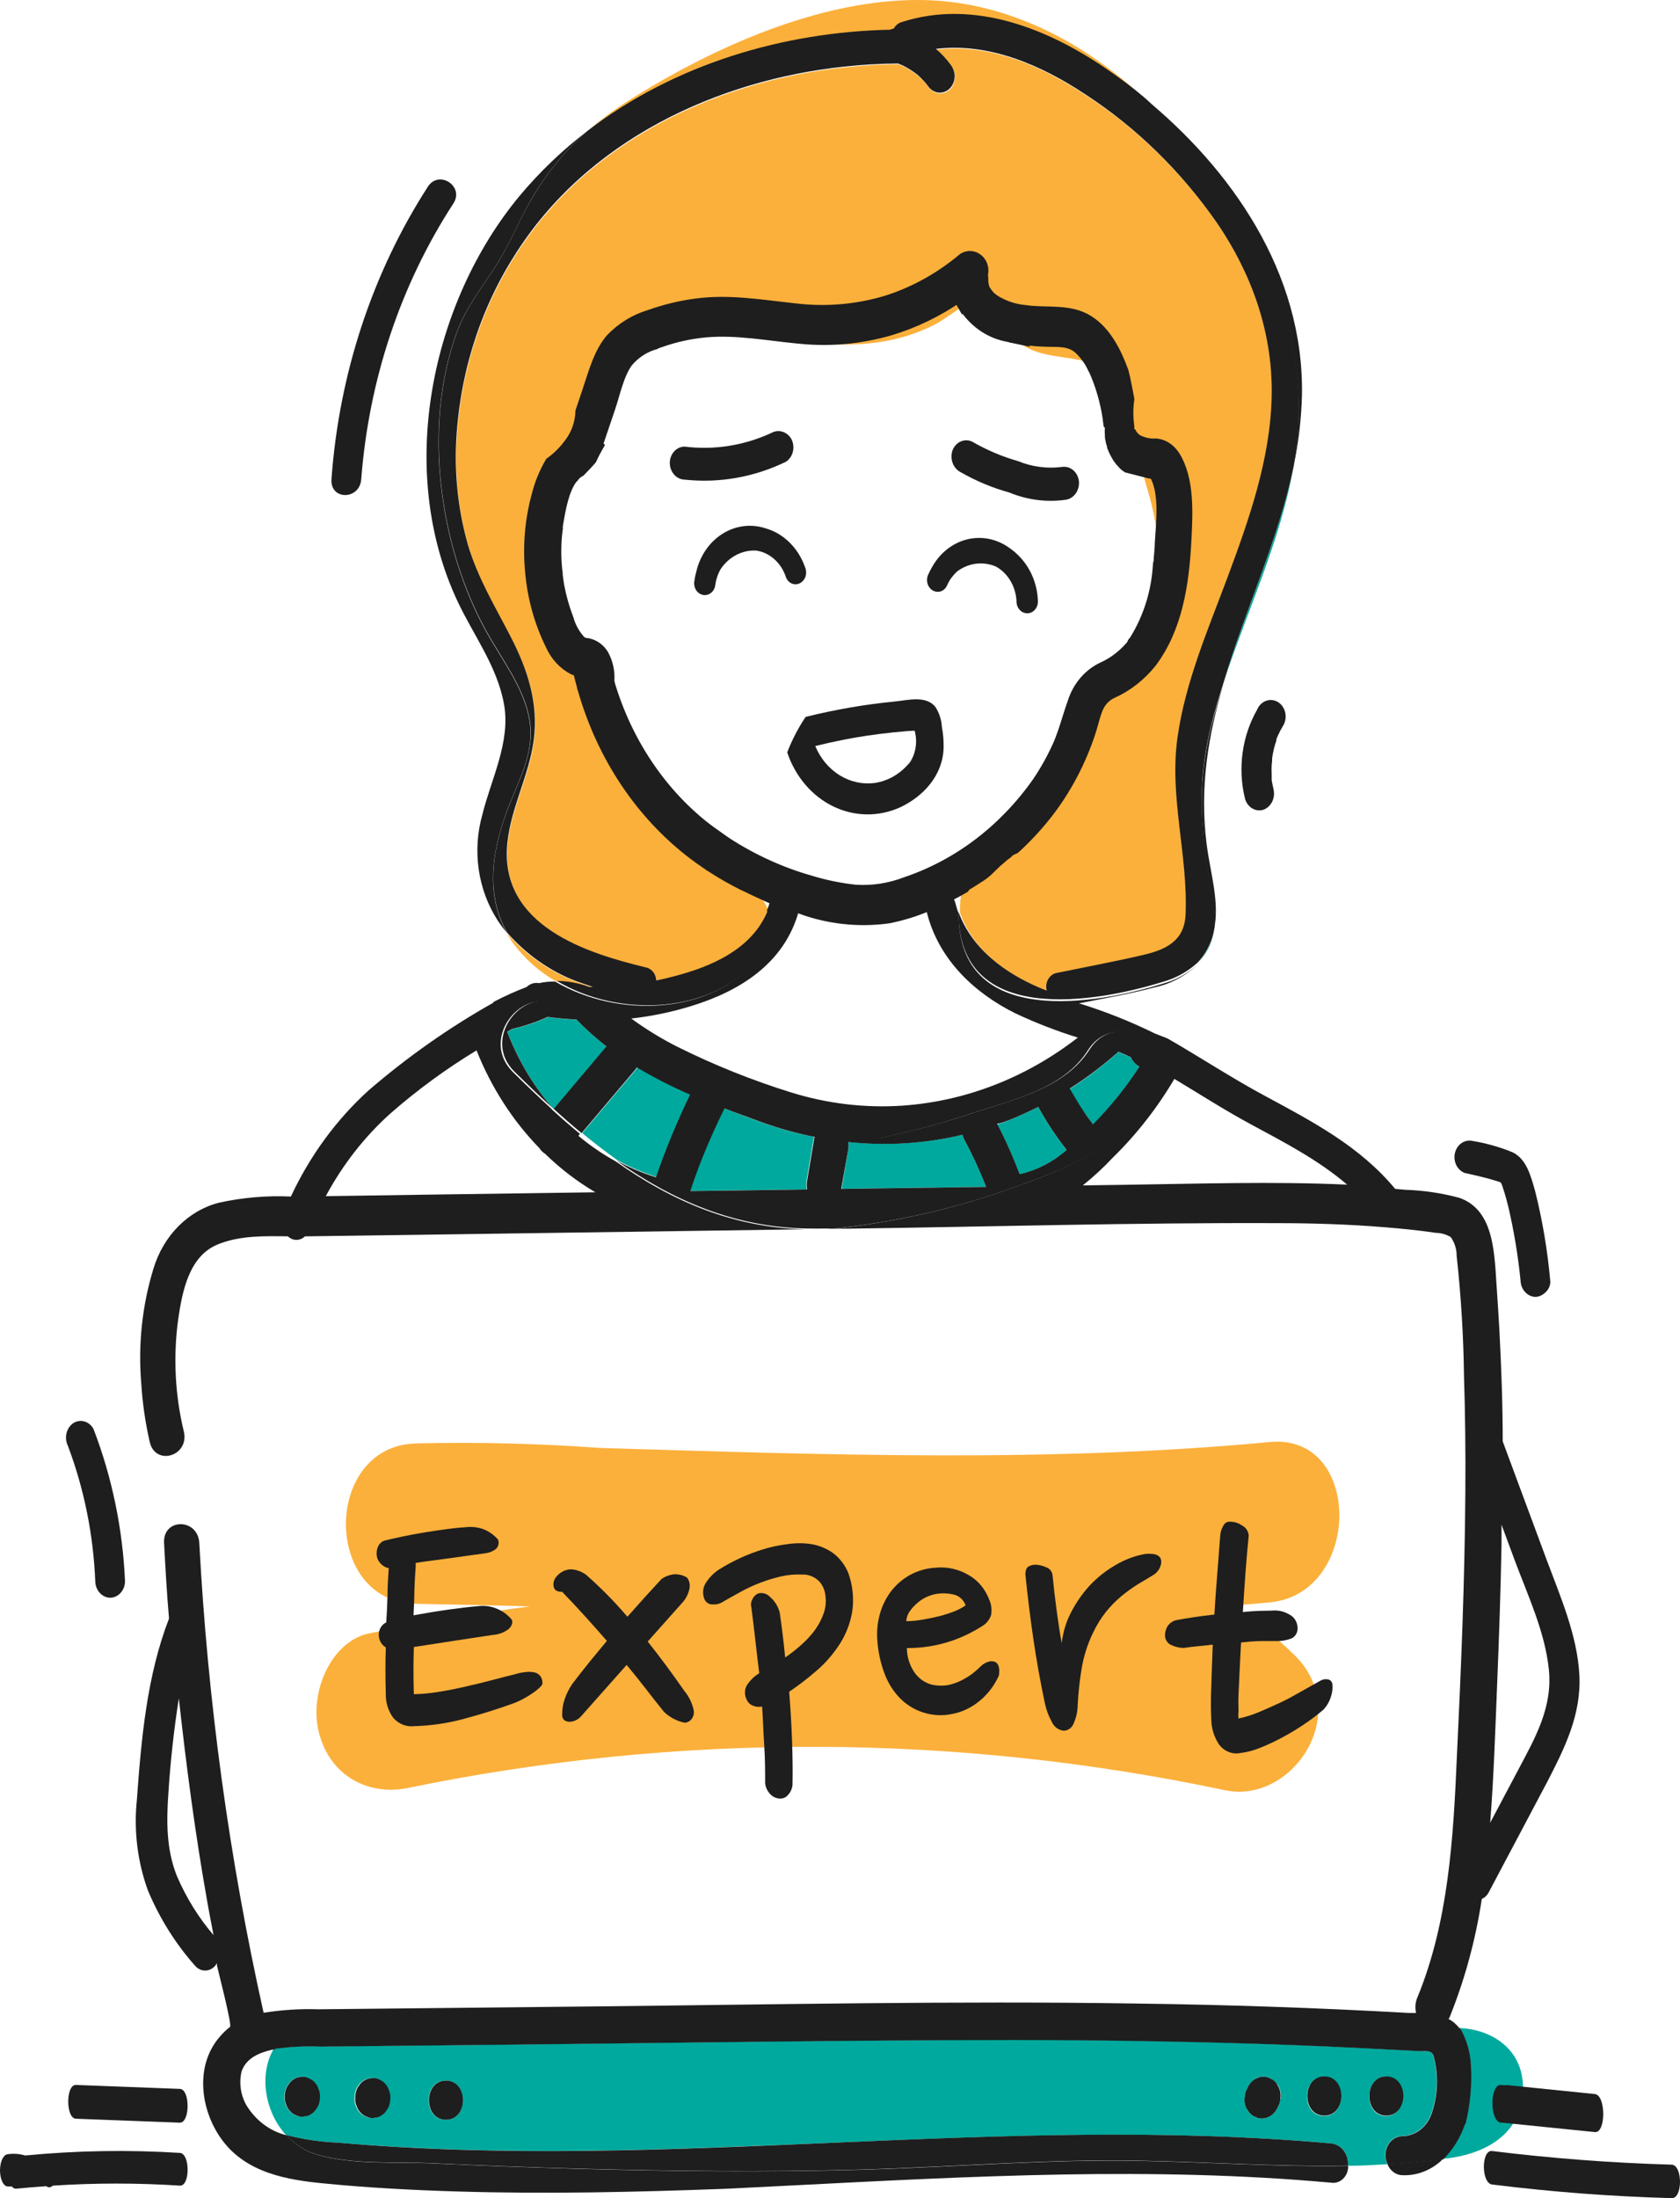 <svg width="104" height="136" viewBox="0 0 104 136" fill="none" xmlns="http://www.w3.org/2000/svg">
<path d="M55.316 1.804C55.425 1.608 55.599 1.465 55.801 1.407C60.288 -0.029 64.903 1.792 68.709 4.46C69.406 4.95 70.103 5.481 70.789 6.042C66.877 2.405 62.073 0.029 56.91 0C50.781 -0.035 44.129 2.919 38.865 6.252C37.978 6.813 37.131 7.449 36.331 8.154C41.748 3.981 48.553 2.014 55.083 1.88C55.158 1.846 55.236 1.82 55.316 1.804Z" fill="#FBB03B"/>
<path d="M34.521 32.214C34.521 32.36 34.484 32.512 34.468 32.658C34.683 31.579 35 30.529 35.413 29.523C34.864 30.212 34.647 31.485 34.521 32.214Z" fill="#00A99D"/>
<path d="M74.104 59.63C74.668 59.105 75.042 58.374 75.16 57.57C75.115 57.801 75.053 58.027 74.975 58.247C74.781 58.773 74.483 59.246 74.104 59.63Z" fill="#00A99D"/>
<path d="M58.029 19.992C58.419 19.782 59.032 19.315 59.676 18.9C59.562 18.704 59.468 18.495 59.396 18.276C58.06 19.209 56.604 19.916 55.078 20.371C53.294 20.885 51.445 21.059 49.608 20.885C47.634 20.71 45.67 20.301 43.68 20.482C42.719 20.573 41.77 20.782 40.85 21.107L40.639 21.182C41.098 21.089 41.563 21.031 41.98 20.966C47.47 20.12 52.755 22.817 58.029 19.992Z" fill="#FBB03B"/>
<path d="M64.332 61.113C64.491 61.183 64.654 61.241 64.813 61.305C64.781 61.187 64.774 61.062 64.79 60.939C64.806 60.817 64.845 60.7 64.906 60.596C64.966 60.491 65.046 60.403 65.141 60.336C65.235 60.269 65.341 60.226 65.452 60.208C67.22 59.846 69.005 59.513 70.768 59.105C72.067 58.801 73.344 58.305 73.407 56.607C73.566 52.894 72.388 49.346 72.911 45.621C73.402 42.172 74.833 38.886 75.999 35.751C77.335 32.167 78.671 28.414 78.739 24.48C78.808 20.546 77.462 16.927 75.366 13.828C73.133 10.63 70.366 7.935 67.215 5.89C64.433 4.039 61.202 2.674 57.961 3.07C58.291 3.35 58.59 3.671 58.853 4.028C59.015 4.228 59.11 4.483 59.122 4.751C59.122 5.024 59.026 5.286 58.853 5.481C58.681 5.671 58.447 5.778 58.203 5.778C57.96 5.778 57.726 5.671 57.554 5.481C57.339 5.188 57.096 4.92 56.831 4.681C56.541 4.453 56.232 4.257 55.907 4.098L55.611 3.975C54.481 3.975 53.352 4.051 52.233 4.174C44.525 5.002 36.337 8.651 31.802 15.964C29.642 19.405 28.41 23.453 28.249 27.638C28.177 29.727 28.433 31.815 29.004 33.808C29.601 35.856 30.667 37.602 31.644 39.458C32.668 41.442 33.375 43.544 33.059 45.878C32.758 48.05 31.665 49.964 31.433 52.176C30.873 57.395 36.516 59.052 39.995 59.899C40.172 59.931 40.333 60.03 40.452 60.177C40.571 60.325 40.641 60.513 40.65 60.71C41.041 60.628 41.426 60.541 41.806 60.436C44.013 59.852 46.557 58.79 47.566 56.35C47.447 56.005 47.257 55.695 47.011 55.445C46.853 55.282 46.695 55.142 46.536 55.001C45.292 54.425 44.103 53.711 42.989 52.871C39.745 50.409 37.343 46.814 36.168 42.662C36.129 42.578 36.104 42.487 36.094 42.394C36.036 42.178 35.978 41.962 35.925 41.746C35.913 41.663 35.913 41.578 35.925 41.495C35.795 41.47 35.667 41.429 35.545 41.372C34.947 41.068 34.461 40.547 34.167 39.895C33.476 38.501 33.047 36.966 32.906 35.384C32.751 33.815 32.88 32.227 33.286 30.714C33.465 29.975 33.748 29.272 34.125 28.63C34.581 28.304 34.986 27.898 35.323 27.428C35.748 26.87 35.994 26.172 36.02 25.443L36.443 24.188C36.817 23.091 37.124 21.854 37.868 20.99C38.528 20.302 39.331 19.805 40.207 19.542C41.145 19.204 42.11 18.968 43.089 18.836C45.158 18.556 47.196 18.918 49.255 19.134C51.129 19.359 53.024 19.201 54.846 18.667C56.594 18.125 58.233 17.222 59.676 16.005C59.854 15.894 60.064 15.864 60.261 15.922C60.459 15.98 60.627 16.12 60.732 16.314C60.786 16.413 60.819 16.524 60.831 16.639C60.843 16.754 60.833 16.87 60.801 16.98C60.825 17.07 60.836 17.165 60.832 17.26C60.818 17.603 60.919 17.941 61.117 18.206C61.243 18.175 61.37 18.156 61.498 18.147C61.371 18.182 61.339 18.305 61.36 18.468C62.005 18.92 62.742 19.189 63.504 19.25C64.792 19.443 66.238 19.134 67.41 19.892C68.466 20.575 69.052 21.801 69.522 23.009C69.665 23.564 69.754 24.136 69.87 24.696C69.791 25.257 69.791 25.828 69.87 26.389V26.447C69.907 26.547 69.944 26.646 69.976 26.739C70.072 26.954 70.218 27.137 70.398 27.27C70.78 27.478 71.204 27.573 71.628 27.545C71.836 27.567 72.037 27.638 72.219 27.752C72.401 27.865 72.559 28.019 72.684 28.204L72.721 28.251C73.64 29.698 73.518 31.805 73.429 33.539C73.286 36.201 72.901 38.915 71.285 41.01C70.634 41.821 69.823 42.456 68.915 42.867C68.483 43.052 68.136 43.419 67.949 43.888C67.78 44.314 67.68 44.775 67.542 45.213C66.923 47.144 65.977 48.926 64.755 50.466C64.172 51.195 63.538 51.872 62.86 52.492C62.675 52.57 62.498 52.67 62.332 52.789C62.279 52.906 62.226 53.023 62.179 53.139C62.077 53.131 61.974 53.131 61.872 53.139L61.693 53.303L61.139 53.84L61.054 53.91L60.901 54.032C60.799 54.109 60.693 54.179 60.584 54.243L60.437 54.342C60.183 54.505 59.908 54.663 59.655 54.821C59.55 55.096 59.482 55.387 59.455 55.684C59.43 55.934 59.417 56.186 59.418 56.437C60.204 58.778 62.305 60.243 64.332 61.113Z" fill="#FBB03B"/>
<path d="M71.766 34.893C71.713 35.092 71.665 35.29 71.602 35.477C71.111 36.942 70.631 38.349 70.192 39.773L70.287 39.656C71.167 38.249 71.679 36.601 71.766 34.893Z" fill="#00A99D"/>
<path d="M71.797 34.538C71.823 34.234 71.844 33.954 71.86 33.639C71.924 32.471 72.198 30.446 71.501 29.308L70.699 29.115L70.989 30.131C71.426 31.556 71.697 33.037 71.797 34.538Z" fill="#FBB03B"/>
<path d="M80.07 28.899C79.119 33.522 77.055 37.789 75.735 42.271C77.166 37.864 79.278 33.475 80.07 28.899Z" fill="#00A99D"/>
<path d="M67.706 22.735C67.482 22.272 67.179 21.862 66.813 21.527C66.196 21.002 65.42 21.107 64.702 21.078C64.025 21.056 63.351 20.976 62.685 20.838C63.825 22.006 65.187 21.965 66.782 22.262C67.119 22.338 67.435 22.5 67.706 22.735Z" fill="#FBB03B"/>
<path d="M36.669 61.078C36.479 61.014 36.289 60.955 36.104 60.885C34.299 60.297 32.663 59.204 31.353 57.71C31.483 57.94 31.624 58.162 31.775 58.375C32.503 59.343 33.401 60.138 34.415 60.71C35.099 60.718 35.778 60.843 36.426 61.084L36.669 61.078Z" fill="#FBB03B"/>
<path d="M86.832 132.154C87.232 132.142 87.618 131.995 87.94 131.733C88.262 131.471 88.503 131.107 88.632 130.689C89.006 129.563 89.04 128.335 88.728 127.187C88.606 126.831 88.268 126.918 87.893 126.895L86.004 126.795C83.392 126.655 80.779 126.541 78.164 126.451C73.025 126.276 67.889 126.194 62.754 126.206C52.343 126.206 41.938 126.381 31.533 126.492L23.614 126.574L19.797 126.614C18.845 126.573 17.891 126.621 16.947 126.76C16.028 128.313 16.366 130.63 17.707 132.095C18.764 132.368 19.842 132.526 20.927 132.568C31.153 133.455 41.421 133 51.657 132.568C61.894 132.136 72.162 131.698 82.387 132.615C82.54 132.627 82.688 132.672 82.824 132.748C82.961 132.825 83.082 132.931 83.18 133.06C83.278 133.189 83.353 133.338 83.398 133.499C83.443 133.661 83.458 133.83 83.443 133.998C84.261 133.998 85.08 133.946 85.893 133.899C85.8 133.72 85.752 133.516 85.754 133.31C85.756 133.103 85.807 132.901 85.903 132.724C85.998 132.546 86.135 132.4 86.298 132.3C86.461 132.2 86.646 132.149 86.832 132.154ZM19.787 129.778C19.785 129.984 19.734 130.185 19.639 130.362L19.47 130.607C19.336 130.755 19.171 130.863 18.989 130.922L18.699 130.963C18.552 130.97 18.407 130.934 18.277 130.858C18.141 130.813 18.02 130.726 17.928 130.607C17.82 130.503 17.741 130.368 17.701 130.216C17.632 130.072 17.6 129.911 17.606 129.749V129.673C17.611 129.468 17.662 129.267 17.754 129.089L17.928 128.844C18.06 128.693 18.226 128.584 18.409 128.529L18.699 128.488C18.844 128.481 18.988 128.517 19.116 128.593C19.252 128.641 19.374 128.728 19.47 128.844C19.573 128.951 19.65 129.086 19.692 129.235C19.761 129.379 19.794 129.54 19.787 129.702V129.778ZM24.121 129.86C24.117 130.065 24.066 130.266 23.973 130.444L23.804 130.689C23.672 130.837 23.506 130.944 23.324 130.998L23.033 131.045C22.887 131.051 22.741 131.015 22.611 130.94C22.478 130.89 22.358 130.804 22.263 130.689C22.159 130.581 22.081 130.447 22.036 130.298C21.966 130.154 21.935 129.993 21.946 129.831V129.749C21.95 129.544 22 129.343 22.094 129.165L22.263 128.92C22.397 128.775 22.562 128.668 22.743 128.611L23.033 128.564C23.18 128.558 23.326 128.594 23.456 128.669C23.588 128.721 23.708 128.807 23.804 128.92C23.908 129.028 23.986 129.162 24.031 129.311C24.098 129.455 24.129 129.616 24.121 129.778V129.86ZM27.584 131.15C26.18 131.15 26.18 128.727 27.584 128.727C28.988 128.727 29.004 131.15 27.605 131.15H27.584ZM79.257 129.86C79.251 130.019 79.207 130.174 79.13 130.309L79.056 130.467C78.961 130.647 78.827 130.797 78.665 130.905L78.407 131.027C78.217 131.086 78.016 131.086 77.826 131.027L77.567 130.905C77.442 130.832 77.336 130.723 77.261 130.589C77.163 130.474 77.095 130.331 77.066 130.175C77.026 130.018 77.026 129.853 77.066 129.696C77.07 129.534 77.116 129.376 77.198 129.241L77.266 129.084C77.362 128.905 77.496 128.757 77.657 128.652L77.921 128.529C78.109 128.47 78.308 128.47 78.496 128.529L78.76 128.652C78.884 128.726 78.989 128.832 79.067 128.961C79.16 129.084 79.228 129.229 79.264 129.384C79.301 129.54 79.305 129.702 79.278 129.86H79.257ZM81.96 130.916C80.555 130.916 80.561 128.488 81.96 128.488C83.359 128.488 83.385 130.916 81.981 130.916H81.96ZM85.798 128.488C87.207 128.488 87.202 130.916 85.798 130.916C84.393 130.916 84.42 128.465 85.819 128.465L85.798 128.488Z" fill="#00A99D"/>
<path d="M91.045 127.805C91.111 129.014 90.997 130.227 90.707 131.395H90.675C90.395 132.229 89.935 132.974 89.335 133.566L89.788 133.514C91.372 133.28 92.998 132.621 93.795 131.179H93.389C92.212 131.115 92.206 129.066 93.389 129.13L94.281 129.177C94.281 126.737 92.291 125.546 90.343 125.476L90.443 125.611C90.806 126.275 91.012 127.03 91.045 127.805Z" fill="#00A99D"/>
<path d="M44.815 68.572C44.34 69.541 43.896 70.522 43.49 71.526L43.221 72.209L43.115 72.501C43.073 72.606 43.036 72.711 42.999 72.816C42.893 73.102 42.803 73.399 42.703 73.685L49.93 73.586C49.904 73.412 49.904 73.235 49.93 73.061C50.078 72.191 50.226 71.31 50.368 70.452C50.368 70.417 50.369 70.382 50.406 70.341C49.297 70.123 48.203 69.82 47.132 69.436C46.377 69.162 45.596 68.876 44.815 68.572Z" fill="#00A99D"/>
<path d="M42.756 67.726C41.623 67.237 40.517 66.671 39.446 66.033C39.445 66.049 39.445 66.064 39.446 66.08L36.041 70.107C36.766 70.703 37.5 71.267 38.242 71.8C39.031 72.228 39.852 72.575 40.697 72.839C41.285 71.088 41.973 69.38 42.756 67.726Z" fill="#00A99D"/>
<path d="M61.049 73.429C60.652 72.415 60.197 71.43 59.687 70.481C59.643 70.392 59.607 70.298 59.581 70.201C57.26 70.752 54.876 70.904 52.512 70.65C52.531 70.799 52.531 70.951 52.512 71.1L52.101 73.551L55.368 73.505L61.049 73.429Z" fill="#00A99D"/>
<path d="M35.698 63.091C35.101 63.062 34.505 63.01 33.913 62.928C33.205 63.254 32.47 63.502 31.717 63.669L31.411 63.85C32.077 65.597 33.027 67.194 34.214 68.561L34.288 68.619L37.551 64.755C36.898 64.25 36.279 63.694 35.698 63.091Z" fill="#00A99D"/>
<path d="M63.187 72.641C64.226 72.393 65.2 71.884 66.032 71.152C65.377 70.324 64.789 69.433 64.274 68.491C63.657 68.8 63.023 69.074 62.374 69.343C62.168 69.425 61.951 69.501 61.74 69.57C62.265 70.573 62.73 71.613 63.134 72.682L63.187 72.641Z" fill="#00A99D"/>
<path d="M51.256 75.991H49.978C50.395 76.021 50.823 76.015 51.256 75.991Z" fill="#00A99D"/>
<path d="M67.558 69.424C67.598 69.471 67.633 69.522 67.664 69.576C68.732 68.501 69.696 67.306 70.541 66.01C70.312 65.883 70.127 65.679 70.013 65.426C69.76 65.309 69.485 65.187 69.242 65.082C68.287 65.933 67.273 66.701 66.212 67.382C66.46 67.831 66.74 68.275 67.014 68.701C67.189 68.928 67.368 69.179 67.558 69.424Z" fill="#00A99D"/>
<path d="M85.819 128.465C84.42 128.465 84.415 130.893 85.819 130.893C87.223 130.893 87.228 128.465 85.819 128.465Z" fill="#1E1E1E"/>
<path d="M81.98 128.465C80.581 128.465 80.576 130.893 81.98 130.893C83.385 130.893 83.39 128.465 81.98 128.465Z" fill="#1E1E1E"/>
<path d="M79.066 128.961C78.989 128.832 78.883 128.726 78.76 128.652L78.496 128.529C78.308 128.47 78.109 128.47 77.921 128.529L77.657 128.652C77.496 128.757 77.361 128.905 77.266 129.084L77.198 129.241C77.115 129.376 77.07 129.534 77.066 129.696C77.026 129.853 77.026 130.019 77.066 130.175C77.095 130.331 77.162 130.474 77.261 130.589C77.336 130.723 77.442 130.832 77.567 130.905L77.826 131.027C78.016 131.086 78.217 131.086 78.406 131.027L78.665 130.905C78.826 130.797 78.961 130.647 79.056 130.467L79.13 130.309C79.207 130.175 79.251 130.019 79.257 129.86C79.284 129.702 79.279 129.54 79.243 129.384C79.206 129.229 79.139 129.084 79.045 128.961H79.066Z" fill="#1E1E1E"/>
<path d="M19.491 128.844C19.395 128.728 19.273 128.641 19.137 128.593C19.009 128.517 18.865 128.481 18.72 128.488L18.43 128.529C18.247 128.584 18.081 128.693 17.949 128.844L17.775 129.089C17.683 129.267 17.632 129.468 17.627 129.673V129.749C17.62 129.911 17.653 130.072 17.722 130.216C17.762 130.368 17.841 130.503 17.949 130.607C18.041 130.726 18.162 130.813 18.298 130.858C18.428 130.934 18.573 130.97 18.72 130.963L19.011 130.922C19.192 130.863 19.357 130.755 19.491 130.607L19.66 130.362C19.755 130.185 19.806 129.984 19.808 129.778V129.702C19.814 129.54 19.782 129.379 19.713 129.235C19.671 129.086 19.595 128.951 19.491 128.844Z" fill="#1E1E1E"/>
<path d="M23.846 128.92C23.75 128.807 23.63 128.721 23.498 128.669C23.368 128.594 23.222 128.558 23.075 128.564L22.785 128.611C22.604 128.668 22.439 128.774 22.305 128.92L22.136 129.165C22.042 129.343 21.991 129.544 21.988 129.749V129.831C21.977 129.992 22.008 130.154 22.078 130.298C22.123 130.446 22.201 130.581 22.305 130.689C22.4 130.803 22.52 130.89 22.653 130.94C22.783 131.015 22.929 131.051 23.075 131.045L23.366 130.998C23.548 130.944 23.714 130.837 23.846 130.689L24.015 130.443C24.108 130.266 24.159 130.065 24.163 129.86V129.778C24.171 129.616 24.14 129.455 24.073 129.311C24.028 129.162 23.95 129.028 23.846 128.92Z" fill="#1E1E1E"/>
<path d="M27.605 128.728C26.201 128.728 26.201 131.15 27.605 131.15C29.009 131.15 29.009 128.728 27.605 128.728Z" fill="#1E1E1E"/>
<path d="M75.096 55.778C75.212 56.367 75.23 56.974 75.149 57.57C75.519 55.819 74.933 54.068 74.7 52.258C74.241 48.686 74.806 45.429 75.756 42.271C75.466 43.153 75.228 44.022 74.985 44.927C73.998 48.925 74.383 51.85 75.096 55.778Z" fill="#1E1E1E"/>
<path d="M86.832 134.582C87.753 134.614 88.649 134.252 89.335 133.572C88.189 133.73 87.043 133.829 85.893 133.899C85.972 134.102 86.103 134.275 86.27 134.396C86.437 134.517 86.632 134.582 86.832 134.582Z" fill="#1E1E1E"/>
<path d="M31.548 49.737C32.277 47.91 33.18 46.299 32.71 44.239C32.293 42.382 30.999 40.701 30.113 39.108C27.22 33.907 26.148 26.459 28.249 20.64C28.856 18.959 29.875 17.756 30.788 16.303C31.596 15.001 32.171 13.548 32.953 12.217C33.875 10.665 35.016 9.286 36.331 8.131C34.813 9.289 33.414 10.628 32.161 12.124C26.718 18.69 24.485 29.051 28.333 37.222C29.31 39.3 30.778 41.221 31.2 43.567C31.622 45.914 30.398 48.196 29.854 50.426C29.546 51.519 29.472 52.676 29.637 53.806C29.802 54.936 30.201 56.009 30.804 56.94C30.978 57.205 31.166 57.459 31.369 57.698C29.975 55.224 30.503 52.363 31.548 49.737Z" fill="#1E1E1E"/>
<path d="M80.296 23.4C80.481 25.227 80.404 27.075 80.069 28.875C80.382 27.427 80.559 25.946 80.597 24.457C80.734 16.811 76.152 10.408 70.804 6.036C71.1 6.31 71.39 6.584 71.67 6.87C75.735 11.02 79.615 17.219 80.296 23.4Z" fill="#1E1E1E"/>
<path d="M78.269 134.74C79.647 134.815 81.025 134.921 82.403 135.043C82.537 135.065 82.673 135.053 82.802 135.01C82.932 134.967 83.051 134.893 83.151 134.793C83.252 134.694 83.332 134.571 83.385 134.434C83.438 134.296 83.463 134.148 83.459 133.998C79.172 134.08 74.87 133.771 70.583 133.695C64.813 133.584 59.053 134.086 53.283 134.243C47.513 134.401 41.616 134.343 35.782 134.185C32.805 134.103 29.829 133.992 26.855 133.852C24.543 133.741 21.924 133.963 19.665 133.321C18.935 133.118 18.268 132.698 17.738 132.107C16.815 131.886 15.991 131.314 15.41 130.49C15.174 130.168 15.01 129.788 14.931 129.383C14.852 128.977 14.861 128.557 14.956 128.156C15.257 127.298 16.107 126.988 16.846 126.813H16.978C17.283 126.328 17.688 125.93 18.16 125.653C18.632 125.376 19.157 125.227 19.691 125.22C22.505 124.986 25.498 125.517 28.323 125.476C30.994 125.476 33.666 125.325 36.342 125.225C42.227 125.004 48.116 124.885 54.011 124.869C65.58 124.834 77.139 125.187 88.69 125.926C89.049 125.661 89.468 125.513 89.899 125.5C90.052 125.491 90.206 125.491 90.359 125.5C90.171 125.253 89.937 125.053 89.672 124.916C89.705 124.874 89.731 124.827 89.751 124.776C90.686 122.447 91.351 119.998 91.731 117.486C91.918 117.406 92.074 117.255 92.169 117.06L95.786 110.236C96.841 108.188 97.897 106.098 97.771 103.641C97.644 101.183 96.599 98.796 95.743 96.502C94.839 94.062 93.933 91.62 93.025 89.177C93.026 89.161 93.026 89.145 93.025 89.13C93.025 86.877 92.94 84.63 92.824 82.382C92.776 81.536 92.724 80.696 92.666 79.849C92.507 77.713 92.571 74.894 90.348 74.112C89.26 73.818 88.147 73.652 87.028 73.615L86.368 73.557C84.187 70.925 81.263 69.401 78.412 67.86C76.3 66.734 74.326 65.426 72.272 64.247L71.496 63.944C69.973 63.195 68.403 62.571 66.798 62.076C68.381 61.761 69.965 61.492 71.491 61.084C72.466 60.877 73.375 60.394 74.13 59.683C73.513 60.239 72.792 60.637 72.019 60.85C67.959 62.117 59.317 63.693 59.349 56.537C59.27 56.327 59.203 56.113 59.148 55.895C59.097 55.674 58.977 55.48 58.81 55.346C58.33 55.603 57.844 55.83 57.343 56.035C57.33 56.172 57.341 56.31 57.374 56.443C58.124 59.438 60.404 61.481 62.865 62.7C64.121 63.289 65.41 63.788 66.724 64.195C63.514 66.688 59.742 68.147 55.828 68.409C53.514 68.559 51.195 68.281 48.965 67.586C46.562 66.84 44.214 65.898 41.938 64.767C40.945 64.265 39.988 63.68 39.077 63.016C40.326 62.878 41.562 62.622 42.772 62.251C45.649 61.37 48.579 59.689 49.471 56.286C49.474 56.247 49.474 56.208 49.471 56.169C49.102 56.052 48.732 55.93 48.373 55.801C48.162 55.725 47.956 55.632 47.75 55.55C47.722 55.612 47.697 55.677 47.676 55.743C47.624 55.943 47.557 56.138 47.476 56.327C47.632 56.828 47.663 57.368 47.565 57.887C47.468 58.407 47.245 58.888 46.922 59.28C44.087 62.782 38.301 63.039 34.362 60.728C34.029 60.723 33.697 60.756 33.37 60.827C33.233 60.801 33.093 60.809 32.96 60.851C32.827 60.892 32.703 60.966 32.599 61.066C31.899 61.333 31.214 61.642 30.545 61.994V62.035C27.816 63.568 25.226 65.388 22.811 67.469C20.823 69.272 19.188 71.504 18.007 74.03C16.51 73.961 15.011 74.09 13.541 74.415C12.607 74.656 11.745 75.159 11.037 75.874C10.329 76.59 9.799 77.494 9.497 78.501C8.802 80.769 8.545 83.173 8.742 85.558C8.818 86.793 8.994 88.018 9.27 89.218C9.624 90.729 11.73 90.087 11.382 88.576C10.835 86.317 10.715 83.959 11.028 81.647C11.292 79.785 11.746 77.672 13.515 76.978C14.851 76.441 16.376 76.47 17.823 76.493C17.969 76.634 18.156 76.712 18.351 76.712C18.545 76.712 18.732 76.634 18.878 76.493L25.683 76.4L49.867 76.055C45.428 75.968 41.627 74.339 38.105 71.847C37.295 71.402 36.525 70.874 35.803 70.271L35.904 70.154C35.323 69.676 34.748 69.174 34.178 68.654L34.114 68.578C33.322 67.855 32.532 67.102 31.744 66.319C29.754 64.341 32.119 61.247 34.241 62.099C34.776 62.014 35.32 62.158 35.761 62.502C41.088 66.395 47.201 68.135 53.32 69.81C53.716 69.906 54.081 70.12 54.376 70.428C56.426 70.017 58.451 69.469 60.441 68.788C62.785 68.024 65.837 67.347 67.341 64.989C69.068 62.274 73.148 64.878 71.375 67.615C69.369 70.761 66.507 72.145 63.287 73.271C59.63 74.64 55.846 75.549 52.005 75.979C51.72 75.979 51.446 76.009 51.166 76.02H52.396C61.26 75.898 70.134 75.641 79.003 75.676C81.236 75.676 83.469 75.746 85.692 75.927C86.748 76.014 87.803 76.114 88.891 76.277C89.21 76.282 89.522 76.37 89.804 76.534C90.045 76.865 90.175 77.277 90.174 77.701C90.444 80.162 90.596 82.636 90.628 85.114C90.707 87.519 90.728 89.924 90.712 92.329C90.675 97.809 90.448 103.284 90.184 108.76C89.968 113.768 89.656 118.945 87.746 123.574C87.614 123.875 87.584 124.219 87.661 124.543H87.244C81.613 124.227 75.982 124.033 70.35 123.959C59.106 123.784 47.851 124.023 36.606 124.14L19.713 124.315C18.578 124.278 17.442 124.35 16.318 124.531C14.191 114.998 12.859 105.27 12.338 95.469C12.253 93.916 10.073 93.905 10.157 95.469C10.242 97.033 10.326 98.58 10.463 100.138C9.096 103.681 8.748 107.545 8.473 111.357C8.274 113.267 8.512 115.202 9.165 116.984C9.887 118.695 10.867 120.258 12.063 121.607C12.152 121.716 12.264 121.801 12.388 121.854C12.513 121.908 12.647 121.928 12.78 121.914C12.913 121.9 13.041 121.851 13.154 121.773C13.267 121.694 13.361 121.587 13.43 121.461C13.433 121.505 13.433 121.55 13.43 121.595C13.504 121.963 14.381 125.295 14.238 125.406C14.016 125.577 13.811 125.773 13.626 125.99C12.042 127.782 12.396 130.543 13.726 132.37C15.241 134.454 17.807 134.874 20.061 135.09C22.796 135.358 25.541 135.504 28.286 135.586C33.813 135.755 39.341 135.627 44.863 135.423C56.049 134.886 67.178 134.109 78.269 134.74ZM92.681 104.183C92.798 101.317 92.898 98.44 92.951 95.568V94.331L93.769 96.537C94.571 98.691 95.638 100.944 95.881 103.284C96.124 105.625 95.036 107.516 94.022 109.431L92.249 112.775C92.476 109.904 92.565 107.014 92.681 104.183ZM33.386 71.03C33.429 71.097 33.478 71.16 33.533 71.216C33.597 71.283 33.668 71.34 33.745 71.386C34.695 72.311 35.741 73.111 36.859 73.767L26.887 73.907L20.167 74.007C21.215 72.058 22.566 70.329 24.158 68.899C25.836 67.432 27.623 66.124 29.5 64.989C30.41 67.274 31.732 69.329 33.386 71.03ZM69.506 73.306L67.03 73.341C67.696 72.807 68.328 72.222 68.92 71.59C70.37 70.171 71.641 68.544 72.7 66.751C74.284 67.703 75.825 68.695 77.451 69.57C79.494 70.674 81.595 71.754 83.395 73.294C78.75 73.084 74.13 73.242 69.506 73.306ZM10.954 116.079C10.289 114.41 10.3 112.699 10.426 110.913C10.552 108.957 10.767 107.009 11.071 105.076C11.53 109.244 12.074 113.388 12.807 117.521C12.934 118.262 13.082 118.992 13.219 119.727C12.296 118.649 11.532 117.418 10.954 116.079Z" fill="#1E1E1E"/>
<path d="M46.99 59.257C47.314 58.865 47.537 58.384 47.634 57.864C47.732 57.344 47.701 56.805 47.545 56.303C46.563 58.755 43.992 59.805 41.785 60.389C41.405 60.494 41.02 60.582 40.629 60.663C40.619 60.466 40.549 60.278 40.43 60.131C40.311 59.983 40.151 59.885 39.974 59.852C36.495 59.006 30.852 57.348 31.411 52.13C31.644 49.947 32.736 48.003 33.037 45.832C33.354 43.497 32.647 41.396 31.622 39.411C30.667 37.555 29.601 35.81 28.983 33.761C28.411 31.768 28.156 29.681 28.228 27.591C28.389 23.407 29.621 19.358 31.781 15.918C36.316 8.604 44.504 4.956 52.211 4.127C53.331 4.004 54.46 3.934 55.59 3.929L55.886 4.051C56.211 4.211 56.52 4.406 56.809 4.635C57.075 4.873 57.318 5.141 57.533 5.435C57.705 5.625 57.939 5.732 58.182 5.732C58.426 5.732 58.659 5.625 58.831 5.435C59.004 5.24 59.101 4.978 59.101 4.705C59.089 4.437 58.994 4.181 58.831 3.981C58.569 3.625 58.269 3.303 57.939 3.024C61.181 2.627 64.412 3.993 67.194 5.843C70.349 7.896 73.118 10.601 75.35 13.81C77.462 16.91 78.792 20.546 78.723 24.463C78.655 28.379 77.319 32.15 75.984 35.734C74.817 38.868 73.386 42.154 72.895 45.604C72.367 49.328 73.55 52.877 73.391 56.589C73.323 58.288 72.045 58.784 70.752 59.087C68.989 59.496 67.204 59.829 65.436 60.191C65.325 60.208 65.219 60.252 65.125 60.319C65.031 60.386 64.951 60.474 64.89 60.578C64.829 60.682 64.79 60.799 64.774 60.922C64.758 61.044 64.766 61.169 64.797 61.288C64.639 61.224 64.475 61.165 64.317 61.095C62.289 60.226 60.188 58.761 59.338 56.426C59.291 63.582 67.933 62.006 72.008 60.739C72.781 60.526 73.502 60.128 74.12 59.572C74.495 59.186 74.789 58.714 74.981 58.188C75.059 57.969 75.121 57.742 75.165 57.511C75.246 56.916 75.228 56.308 75.112 55.719C74.4 51.791 73.988 48.867 74.981 44.869C75.202 43.981 75.461 43.118 75.751 42.213C77.071 37.73 79.135 33.458 80.085 28.84C80.421 27.04 80.497 25.192 80.312 23.366C79.632 17.161 75.751 10.962 71.67 6.835C71.391 6.549 71.1 6.252 70.805 6.001C70.118 5.417 69.421 4.909 68.725 4.419C64.918 1.751 60.278 -0.07 55.817 1.366C55.615 1.425 55.441 1.567 55.331 1.763C55.252 1.78 55.174 1.805 55.099 1.839C48.569 1.973 41.764 3.94 36.347 8.114C35.032 9.268 33.892 10.648 32.969 12.2C32.187 13.513 31.612 14.966 30.804 16.285C29.891 17.739 28.872 18.941 28.265 20.622C26.153 26.459 27.236 33.889 30.129 39.09C31.015 40.684 32.309 42.365 32.726 44.221C33.196 46.281 32.293 47.892 31.564 49.719C30.509 52.346 29.981 55.206 31.385 57.692C32.695 59.186 34.331 60.28 36.136 60.868C36.321 60.938 36.511 60.996 36.701 61.06H36.474C35.825 60.82 35.147 60.694 34.463 60.687C38.369 63.016 44.155 62.741 46.99 59.257Z" fill="#1E1E1E"/>
<path d="M82.403 132.615C72.177 131.698 61.909 132.125 51.673 132.568C41.436 133.012 31.168 133.467 20.942 132.568C19.858 132.526 18.779 132.368 17.722 132.095C18.253 132.687 18.919 133.106 19.649 133.31C21.909 133.952 24.527 133.73 26.839 133.841C29.81 133.981 32.785 134.092 35.766 134.173C41.6 134.331 47.433 134.395 53.267 134.232C59.1 134.068 64.797 133.572 70.567 133.683C74.853 133.759 79.156 134.068 83.443 133.987C83.457 133.821 83.441 133.654 83.396 133.495C83.351 133.336 83.278 133.189 83.181 133.061C83.084 132.934 82.966 132.829 82.832 132.752C82.699 132.675 82.553 132.629 82.403 132.615Z" fill="#1E1E1E"/>
<path d="M89.883 125.459C89.452 125.473 89.033 125.62 88.674 125.885C77.131 125.157 65.571 124.805 53.995 124.828C48.104 124.828 42.214 124.947 36.326 125.185C33.65 125.284 30.978 125.406 28.307 125.436C25.467 125.476 22.5 124.945 19.675 125.179C19.141 125.186 18.616 125.335 18.144 125.612C17.672 125.889 17.267 126.287 16.962 126.772C17.907 126.633 18.86 126.584 19.813 126.626L23.63 126.585L31.548 126.504C41.954 126.393 52.359 126.224 62.769 126.218C67.908 126.218 73.044 126.299 78.179 126.463C80.791 126.552 83.404 126.667 86.019 126.807L87.909 126.906C88.284 126.906 88.622 126.842 88.743 127.198C89.055 128.346 89.022 129.575 88.648 130.7C88.519 131.118 88.277 131.483 87.956 131.745C87.634 132.007 87.247 132.153 86.848 132.165C86.66 132.16 86.475 132.211 86.311 132.311C86.147 132.412 86.01 132.558 85.914 132.737C85.819 132.915 85.768 133.118 85.766 133.326C85.765 133.533 85.814 133.737 85.908 133.917C87.059 133.846 88.204 133.747 89.35 133.59C89.95 132.997 90.411 132.252 90.691 131.418H90.723C91.013 130.25 91.127 129.038 91.061 127.829C91.032 127.045 90.825 126.282 90.459 125.611L90.359 125.476C90.201 125.461 90.042 125.455 89.883 125.459Z" fill="#1E1E1E"/>
<path d="M63.377 73.242C66.597 72.115 69.458 70.732 71.464 67.586C73.212 64.848 69.157 62.245 67.431 64.959C65.927 67.294 62.875 67.995 60.531 68.759C58.541 69.44 56.515 69.988 54.465 70.399C54.171 70.091 53.806 69.877 53.41 69.781C47.291 68.105 41.178 66.366 35.851 62.473C35.41 62.128 34.865 61.984 34.331 62.07C32.219 61.218 29.843 64.311 31.834 66.29C32.622 67.068 33.412 67.821 34.204 68.549C33.016 67.182 32.066 65.585 31.401 63.839L31.707 63.658C32.459 63.49 33.195 63.242 33.903 62.916C34.494 62.998 35.091 63.051 35.687 63.08C36.269 63.682 36.888 64.238 37.54 64.743L34.278 68.607C34.848 69.127 35.423 69.629 36.004 70.107L39.409 66.08C39.408 66.064 39.408 66.049 39.409 66.033C40.48 66.671 41.586 67.237 42.719 67.726C41.918 69.379 41.213 71.087 40.608 72.839C39.763 72.576 38.941 72.228 38.153 71.8C41.674 74.293 45.475 75.921 49.915 76.008H51.192C51.472 76.008 51.72 76.008 52.032 75.968C55.895 75.537 59.7 74.622 63.377 73.242ZM69.237 65.07C69.495 65.175 69.764 65.298 70.007 65.415C70.122 65.667 70.307 65.872 70.535 65.998C69.691 67.294 68.726 68.489 67.658 69.565C67.628 69.51 67.592 69.459 67.553 69.413C67.362 69.168 67.183 68.922 67.025 68.671C66.74 68.245 66.497 67.802 66.222 67.352C67.282 66.676 68.293 65.911 69.247 65.064L69.237 65.07ZM62.374 69.337C63.023 69.08 63.657 68.794 64.274 68.485C64.789 69.427 65.377 70.318 66.032 71.146C65.2 71.878 64.226 72.387 63.187 72.635H63.118C62.714 71.566 62.249 70.527 61.724 69.524C61.935 69.512 62.152 69.413 62.384 69.331L62.374 69.337ZM50.401 70.458C50.258 71.327 50.11 72.209 49.962 73.067C49.936 73.241 49.936 73.418 49.962 73.592L42.735 73.691C42.835 73.399 42.925 73.108 43.031 72.822C43.068 72.716 43.105 72.612 43.147 72.506L43.252 72.215L43.522 71.532C43.928 70.528 44.372 69.547 44.847 68.578C45.628 68.882 46.431 69.162 47.18 69.442C48.251 69.826 49.345 70.129 50.453 70.347C50.411 70.382 50.395 70.417 50.385 70.452L50.401 70.458ZM52.512 71.106C52.53 70.956 52.53 70.805 52.512 70.656C54.875 70.91 57.26 70.758 59.581 70.207C59.607 70.304 59.642 70.398 59.687 70.487C60.197 71.436 60.652 72.421 61.049 73.434L55.342 73.51L52.074 73.557L52.512 71.106Z" fill="#1E1E1E"/>
<path d="M37.314 40.532C37.14 40.245 36.886 40.03 36.59 39.919C36.507 39.892 36.422 39.871 36.337 39.855C36.77 40.643 37.218 41.425 37.657 42.19V42.137C37.699 41.575 37.579 41.013 37.314 40.532Z" fill="#1E1E1E" stroke="#1E1E1E" stroke-width="0.75" stroke-miterlimit="10"/>
<path d="M67.706 22.735C68.168 23.74 68.485 24.82 68.645 25.934C68.645 26.033 68.672 26.132 68.682 26.226C68.712 26.259 68.736 26.3 68.751 26.344C68.766 26.388 68.773 26.435 68.772 26.482C68.759 26.62 68.759 26.759 68.772 26.897C68.771 26.92 68.771 26.944 68.772 26.967C68.769 26.988 68.769 27.01 68.772 27.031C68.781 27.1 68.795 27.169 68.814 27.235C68.814 27.311 68.851 27.387 68.872 27.463C68.887 27.499 68.899 27.536 68.909 27.574C68.909 27.574 68.909 27.621 68.909 27.638C68.962 27.773 69.022 27.903 69.089 28.029L69.205 28.233L69.268 28.333C69.352 28.453 69.445 28.565 69.548 28.665C69.57 28.694 69.595 28.719 69.622 28.741C69.635 28.758 69.651 28.772 69.669 28.782C69.711 28.819 69.755 28.852 69.802 28.881L70.081 28.951L70.609 29.086C70.403 28.368 70.16 27.539 69.87 26.71C69.826 26.617 69.791 26.519 69.764 26.418C69.305 24.93 68.603 23.471 67.706 22.735Z" fill="#1E1E1E" stroke="#1E1E1E" stroke-width="0.75" stroke-miterlimit="10"/>
<path d="M34.468 32.658C34.279 33.619 34.279 34.614 34.468 35.576C34.339 34.608 34.339 33.625 34.468 32.658Z" fill="#1E1E1E" stroke="#1E1E1E" stroke-width="0.75" stroke-miterlimit="10"/>
<path d="M62.247 20.745L62.675 20.838C62.479 20.63 62.302 20.401 62.147 20.155C61.794 19.649 61.524 19.078 61.349 18.468C61.26 18.391 61.178 18.303 61.107 18.206C60.606 18.363 60.128 18.597 59.687 18.9C60.293 19.857 61.21 20.518 62.247 20.745Z" fill="#1E1E1E" stroke="#1E1E1E" stroke-width="0.75" stroke-miterlimit="10"/>
<path d="M35.893 29.121C36.126 28.881 36.358 28.648 36.569 28.397C36.691 28.128 36.823 27.872 36.965 27.621L36.918 27.586L37.709 25.251C38.026 24.323 38.237 23.196 38.802 22.391C39.291 21.802 39.933 21.394 40.639 21.223C39.752 21.327 38.916 21.735 38.248 22.391C37.43 23.348 37.002 25.56 36.532 26.786C36.189 27.691 35.783 28.625 35.413 29.576C35.534 29.38 35.7 29.223 35.893 29.121Z" fill="#1E1E1E" stroke="#1E1E1E" stroke-width="0.75" stroke-miterlimit="10"/>
<path d="M61.856 53.134C62.002 53.001 62.156 52.878 62.316 52.766C62.547 52.257 62.848 51.791 63.208 51.383C64.417 50.005 64.897 49.509 65.356 47.63C65.581 46.497 65.936 45.4 66.412 44.367C67.304 42.616 68.856 41.635 70.055 40.281C70.108 40.111 70.166 39.948 70.213 39.785C69.69 40.463 69.027 40.993 68.281 41.331C67.859 41.526 67.478 41.817 67.165 42.185C66.851 42.553 66.611 42.99 66.46 43.468C66.143 44.343 65.932 45.219 65.557 46.094C65.19 46.915 64.755 47.696 64.258 48.429C62.185 51.373 59.34 53.535 56.112 54.622C55.096 55.016 54.02 55.183 52.945 55.112C51.988 55.008 51.042 54.813 50.115 54.529C48.316 54.014 46.59 53.228 44.984 52.194C44.767 52.054 44.567 51.896 44.356 51.75C44.528 52.369 44.495 53.036 44.261 53.63C45.097 53.913 45.878 54.369 46.562 54.972C46.99 55.177 47.428 55.363 47.866 55.556C47.972 55.352 48.137 55.194 48.336 55.109C48.534 55.024 48.753 55.017 48.955 55.09C49.157 55.163 49.331 55.31 49.446 55.508C49.561 55.706 49.611 55.941 49.587 56.175C51.325 56.808 53.167 57.007 54.983 56.758C55.806 56.596 56.614 56.348 57.395 56.017C57.425 55.846 57.493 55.686 57.592 55.55C57.691 55.415 57.818 55.309 57.963 55.241C58.108 55.173 58.266 55.145 58.423 55.16C58.58 55.176 58.731 55.233 58.863 55.328C59.127 55.194 59.391 55.048 59.639 54.902C59.824 54.409 60.13 53.983 60.521 53.671C60.913 53.359 61.375 53.173 61.856 53.134Z" fill="#1E1E1E" stroke="#1E1E1E" stroke-width="0.75" stroke-miterlimit="10"/>
<path d="M71.813 34.718V34.537L71.781 34.893C71.776 34.835 71.797 34.777 71.813 34.718Z" fill="#1E1E1E" stroke="#1E1E1E" stroke-width="0.75" stroke-miterlimit="10"/>
<path d="M44.308 51.733C41.156 49.51 38.804 46.141 37.656 42.207C37.218 41.425 36.769 40.643 36.337 39.872C36.209 39.858 36.085 39.817 35.972 39.75C35.577 39.352 35.285 38.844 35.128 38.279C34.877 37.628 34.687 36.952 34.557 36.259C34.515 36.043 34.494 35.827 34.462 35.605C34.274 34.644 34.274 33.649 34.462 32.687C34.462 32.541 34.489 32.389 34.515 32.243C34.642 31.514 34.858 30.241 35.407 29.553C35.777 28.601 36.183 27.667 36.527 26.763C36.996 25.537 37.424 23.325 38.242 22.367C38.91 21.712 39.746 21.304 40.634 21.2L40.845 21.124C41.764 20.8 42.713 20.59 43.675 20.5C45.665 20.325 47.629 20.727 49.603 20.902C51.439 21.077 53.289 20.903 55.072 20.389C56.599 19.933 58.054 19.227 59.391 18.293C59.462 18.512 59.556 18.722 59.67 18.918C60.112 18.614 60.59 18.38 61.091 18.223C60.893 17.958 60.791 17.621 60.806 17.278C60.809 17.183 60.799 17.088 60.774 16.997C60.807 16.887 60.819 16.77 60.808 16.654C60.797 16.538 60.764 16.427 60.711 16.326C60.606 16.132 60.437 15.991 60.24 15.934C60.042 15.876 59.832 15.906 59.655 16.017C58.211 17.234 56.572 18.137 54.824 18.678C53.002 19.212 51.107 19.371 49.234 19.145C47.175 18.929 45.137 18.562 43.068 18.848C42.088 18.98 41.123 19.216 40.185 19.554C39.31 19.817 38.507 20.314 37.846 21.002C37.102 21.877 36.791 23.103 36.421 24.2L35.999 25.455C35.972 26.184 35.727 26.882 35.302 27.44C34.964 27.91 34.559 28.316 34.103 28.642C33.727 29.284 33.444 29.987 33.264 30.726C32.859 32.239 32.73 33.826 32.884 35.395C33.025 36.978 33.454 38.513 34.146 39.907C34.44 40.559 34.926 41.079 35.523 41.384C35.646 41.441 35.773 41.482 35.904 41.507C35.891 41.59 35.891 41.675 35.904 41.758C35.956 41.974 36.014 42.19 36.073 42.406C36.083 42.499 36.108 42.59 36.147 42.674C37.328 46.798 39.721 50.369 42.946 52.819C44.061 53.659 45.249 54.373 46.494 54.949C45.81 54.346 45.029 53.89 44.192 53.606C44.432 53.017 44.473 52.353 44.308 51.733Z" fill="#1E1E1E" stroke="#1E1E1E" stroke-width="0.75" stroke-miterlimit="10"/>
<path d="M71.501 29.308C72.198 30.475 71.923 32.448 71.86 33.639C71.86 33.936 71.823 34.222 71.797 34.538V34.718C71.797 34.777 71.76 34.835 71.749 34.894C71.661 36.599 71.15 38.245 70.271 39.651L70.176 39.767C70.129 39.931 70.07 40.094 70.018 40.264C68.819 41.635 67.267 42.639 66.375 44.349C65.899 45.383 65.544 46.479 65.319 47.612C64.86 49.492 64.379 49.988 63.17 51.365C62.811 51.773 62.51 52.24 62.278 52.749C62.444 52.629 62.621 52.529 62.806 52.451C63.485 51.832 64.119 51.154 64.701 50.425C65.923 48.886 66.869 47.103 67.489 45.172C67.626 44.734 67.726 44.273 67.895 43.847C68.082 43.379 68.43 43.011 68.862 42.826C69.769 42.416 70.58 41.781 71.232 40.97C72.816 38.874 73.233 36.16 73.375 33.498C73.465 31.747 73.586 29.658 72.668 28.21L72.631 28.163C72.506 27.979 72.347 27.825 72.166 27.711C71.984 27.597 71.783 27.527 71.575 27.504C71.15 27.532 70.727 27.437 70.345 27.23C70.164 27.097 70.019 26.913 69.923 26.698C70.213 27.527 70.451 28.356 70.662 29.074L71.501 29.308Z" fill="#1E1E1E" stroke="#1E1E1E" stroke-width="0.75" stroke-miterlimit="10"/>
<path d="M59.592 54.856C59.856 54.698 60.12 54.54 60.373 54.377L60.521 54.278C60.63 54.215 60.736 54.144 60.838 54.068L60.991 53.945L61.075 53.875L61.63 53.338L61.809 53.175C61.336 53.206 60.88 53.379 60.489 53.675C60.099 53.971 59.788 54.379 59.592 54.856Z" fill="#1E1E1E" stroke="#1E1E1E" stroke-width="0.75" stroke-miterlimit="10"/>
<path d="M62.674 20.838C63.34 20.976 64.014 21.056 64.691 21.077C65.42 21.107 66.196 21.002 66.803 21.527C67.168 21.861 67.472 22.272 67.695 22.735C68.592 23.471 69.279 24.93 69.844 26.447V26.389C69.764 25.828 69.764 25.257 69.844 24.696C69.727 24.113 69.638 23.564 69.495 23.009C69.052 21.801 68.439 20.575 67.383 19.892C66.211 19.134 64.744 19.443 63.477 19.25C62.715 19.189 61.979 18.921 61.334 18.468C61.508 19.078 61.778 19.649 62.131 20.155C62.291 20.402 62.474 20.631 62.674 20.838Z" fill="#1E1E1E" stroke="#1E1E1E" stroke-width="0.75" stroke-miterlimit="10"/>
<path d="M57.348 55.97C57.876 55.766 58.335 55.538 58.815 55.282C58.683 55.187 58.532 55.129 58.375 55.114C58.218 55.098 58.061 55.126 57.916 55.194C57.771 55.262 57.643 55.368 57.544 55.504C57.445 55.639 57.377 55.8 57.348 55.97Z" fill="#1E1E1E" stroke="#1E1E1E" stroke-width="0.75" stroke-miterlimit="10"/>
<path d="M47.819 55.504C48.025 55.585 48.231 55.679 48.442 55.755C48.801 55.883 49.17 56.006 49.54 56.122C49.563 55.889 49.513 55.653 49.398 55.456C49.283 55.258 49.11 55.11 48.907 55.038C48.705 54.965 48.486 54.972 48.288 55.056C48.09 55.141 47.924 55.299 47.819 55.504Z" fill="#1E1E1E" stroke="#1E1E1E" stroke-width="0.75" stroke-miterlimit="10"/>
<path d="M48.658 28.566C48.869 28.427 49.022 28.203 49.084 27.941C49.146 27.679 49.113 27.4 48.991 27.165C48.862 26.939 48.66 26.775 48.426 26.706C48.192 26.638 47.943 26.671 47.729 26.798C46.039 27.571 44.199 27.858 42.382 27.632C42.26 27.632 42.141 27.659 42.029 27.71C41.917 27.762 41.816 27.837 41.73 27.932C41.645 28.027 41.577 28.139 41.531 28.263C41.485 28.387 41.462 28.52 41.463 28.654C41.467 28.922 41.565 29.179 41.736 29.369C41.907 29.559 42.139 29.669 42.382 29.675C44.525 29.906 46.687 29.524 48.658 28.566Z" fill="#1E1E1E"/>
<path d="M65.763 28.887C64.832 29.01 63.887 28.886 63.007 28.525C62.026 28.246 61.076 27.842 60.178 27.323C59.953 27.217 59.701 27.214 59.474 27.313C59.248 27.413 59.066 27.607 58.969 27.854C58.88 28.104 58.88 28.383 58.969 28.633C59.058 28.883 59.23 29.087 59.449 29.203C60.409 29.755 61.424 30.18 62.474 30.469C63.594 30.934 64.799 31.088 65.985 30.919C66.23 30.879 66.452 30.735 66.602 30.517C66.752 30.298 66.819 30.023 66.787 29.751C66.752 29.488 66.625 29.251 66.434 29.089C66.243 28.928 66.002 28.855 65.763 28.887Z" fill="#1E1E1E"/>
<path d="M49.334 36.142C49.432 36.127 49.525 36.088 49.607 36.028C49.689 35.968 49.758 35.888 49.809 35.795C49.859 35.701 49.891 35.596 49.9 35.488C49.909 35.379 49.896 35.27 49.862 35.168C49.693 34.657 49.431 34.189 49.093 33.795C48.754 33.4 48.346 33.087 47.893 32.874C47.711 32.79 47.524 32.722 47.333 32.669C46.897 32.535 46.441 32.498 45.992 32.56C45.543 32.622 45.109 32.782 44.717 33.031C44.324 33.279 43.979 33.612 43.704 34.009C43.428 34.406 43.226 34.859 43.11 35.343C43.05 35.553 43.006 35.767 42.978 35.985C42.964 36.095 42.972 36.207 43.003 36.313C43.034 36.418 43.086 36.515 43.156 36.595C43.226 36.675 43.311 36.736 43.406 36.774C43.5 36.812 43.601 36.825 43.701 36.814C43.841 36.798 43.973 36.733 44.077 36.628C44.181 36.523 44.251 36.383 44.276 36.23C44.298 36.044 44.339 35.862 44.398 35.687C44.455 35.515 44.529 35.35 44.62 35.197C44.872 34.826 45.203 34.529 45.583 34.332C45.963 34.135 46.381 34.043 46.8 34.064C46.968 34.087 47.132 34.13 47.291 34.193C47.604 34.321 47.889 34.523 48.124 34.785C48.359 35.047 48.54 35.363 48.653 35.711C48.707 35.856 48.803 35.977 48.926 36.056C49.05 36.134 49.193 36.164 49.334 36.142Z" fill="#1E1E1E"/>
<path d="M62.986 34.31C62.838 34.165 62.679 34.034 62.511 33.919C62.136 33.642 61.716 33.45 61.274 33.353C60.832 33.257 60.377 33.258 59.935 33.356C59.494 33.455 59.074 33.65 58.701 33.928C58.327 34.207 58.008 34.565 57.76 34.981C57.645 35.167 57.542 35.362 57.453 35.565C57.41 35.664 57.387 35.773 57.387 35.884C57.387 35.995 57.409 36.104 57.453 36.203C57.497 36.303 57.56 36.39 57.639 36.459C57.718 36.527 57.81 36.575 57.907 36.598C58.048 36.635 58.195 36.619 58.326 36.551C58.456 36.483 58.562 36.368 58.626 36.224C58.699 36.056 58.789 35.897 58.895 35.751C59 35.61 59.117 35.479 59.243 35.36C59.589 35.099 59.988 34.933 60.404 34.879C60.82 34.824 61.242 34.881 61.635 35.045C61.787 35.126 61.93 35.226 62.062 35.343C62.324 35.573 62.537 35.864 62.686 36.195C62.836 36.525 62.918 36.888 62.928 37.257C62.936 37.418 62.992 37.572 63.088 37.693C63.183 37.815 63.313 37.898 63.456 37.929C63.554 37.952 63.655 37.95 63.752 37.923C63.849 37.897 63.94 37.846 64.016 37.775C64.093 37.704 64.154 37.615 64.195 37.514C64.236 37.413 64.256 37.304 64.253 37.193C64.234 36.642 64.111 36.101 63.893 35.604C63.675 35.108 63.366 34.667 62.986 34.31Z" fill="#1E1E1E"/>
<path d="M57.892 43.719C57.3 43.018 56.197 43.322 55.432 43.398C53.561 43.579 51.704 43.899 49.873 44.355C49.416 45.034 49.033 45.771 48.732 46.55C48.979 47.288 49.358 47.964 49.846 48.538C50.334 49.111 50.921 49.57 51.572 49.888C52.224 50.205 52.927 50.374 53.639 50.386C54.351 50.397 55.057 50.249 55.717 49.953C57.1 49.305 58.356 48.032 58.414 46.275C58.424 45.844 58.389 45.413 58.309 44.991C58.284 44.531 58.139 44.09 57.892 43.719ZM56.276 47.221C55.721 47.885 54.975 48.316 54.165 48.441C53.409 48.543 52.644 48.377 51.98 47.967C51.315 47.557 50.786 46.923 50.469 46.159C51.525 45.896 52.581 45.68 53.637 45.522C54.186 45.441 54.74 45.371 55.3 45.312L56.129 45.236L56.588 45.207H56.62C56.716 45.552 56.735 45.918 56.676 46.273C56.616 46.627 56.479 46.961 56.276 47.244V47.221Z" fill="#1E1E1E"/>
<path d="M103.49 133.928C99.778 133.822 96.07 133.54 92.367 133.084C91.687 133.001 91.69 135.073 92.367 135.156C96.068 135.616 99.776 135.898 103.49 136C104.17 136.018 104.17 133.975 103.49 133.928Z" fill="#1E1E1E"/>
<path d="M92.914 131.322L98.73 131.912C99.423 131.986 99.42 129.633 98.73 129.559L93.198 128.996C93.198 129.063 93.198 129.13 93.198 129.203C93.187 129.95 93.089 130.679 92.914 131.322Z" fill="#1E1E1E"/>
<path d="M92.912 131.33H93.153C93.331 130.7 93.43 129.985 93.442 129.252C93.442 129.18 93.442 129.114 93.442 129.049L92.912 128.996C92.209 128.957 92.212 131.258 92.912 131.33Z" fill="#1E1E1E"/>
<path d="M11.142 133.201C7.948 133 4.754 133.053 1.561 133.36C1.205 133.257 0.846 133.23 0.487 133.28C0.358 133.287 0.235 133.393 0.143 133.576C0.052 133.764 0.001 134.018 0 134.282C0.001 134.545 0.052 134.798 0.143 134.987C0.188 135.08 0.241 135.154 0.301 135.204C0.36 135.254 0.423 135.278 0.487 135.277C0.569 135.277 0.65 135.277 0.731 135.277C0.815 135.381 0.913 135.429 1.011 135.413C1.628 135.351 2.247 135.305 2.863 135.26C2.928 135.31 2.997 135.333 3.067 135.327C3.136 135.321 3.204 135.287 3.267 135.226C5.895 135.055 8.524 135.055 11.153 135.226C11.77 135.231 11.77 133.252 11.142 133.201Z" fill="#1E1E1E"/>
<path d="M4.699 131.086L11.136 131.33C11.773 131.33 11.773 129.264 11.136 129.24L4.699 128.996C4.065 128.972 4.065 131.062 4.699 131.086Z" fill="#1E1E1E"/>
<path d="M93.637 71.292C92.837 70.966 92.009 70.731 91.166 70.592C90.934 70.536 90.69 70.58 90.487 70.716C90.283 70.852 90.134 71.07 90.071 71.324C90.008 71.578 90.036 71.848 90.148 72.08C90.26 72.312 90.449 72.488 90.675 72.571C91.377 72.728 92.09 72.886 92.787 73.114C92.834 73.114 92.898 73.172 92.914 73.172C92.967 73.275 93.01 73.385 93.04 73.499C93.167 73.878 93.273 74.258 93.373 74.666C93.722 76.162 93.974 77.683 94.128 79.219C94.134 79.487 94.233 79.741 94.404 79.931C94.575 80.121 94.804 80.232 95.046 80.24C95.49 80.24 96.034 79.768 95.965 79.219C95.798 77.356 95.487 75.513 95.036 73.709C94.767 72.763 94.503 71.713 93.637 71.292Z" fill="#1E1E1E"/>
<path d="M26.486 11.552C23.053 16.875 20.991 23.129 20.52 29.646C20.425 30.959 22.268 30.954 22.363 29.646C22.834 23.493 24.806 17.596 28.069 12.585C28.761 11.517 27.167 10.489 26.486 11.552Z" fill="#1E1E1E"/>
<path d="M78.75 46.964C78.751 46.949 78.751 46.933 78.75 46.917C78.803 46.539 78.891 46.167 79.014 45.808C79.012 45.785 79.012 45.762 79.014 45.738C79.051 45.645 79.088 45.552 79.13 45.464C79.214 45.281 79.307 45.104 79.41 44.933C79.486 44.818 79.539 44.686 79.567 44.547C79.594 44.408 79.594 44.264 79.569 44.124C79.542 43.984 79.49 43.852 79.415 43.736C79.34 43.62 79.244 43.523 79.133 43.45C79.022 43.378 78.898 43.332 78.77 43.316C78.642 43.299 78.513 43.312 78.389 43.355C78.266 43.397 78.153 43.468 78.055 43.561C77.958 43.655 77.88 43.77 77.826 43.9C77.363 44.707 77.056 45.612 76.925 46.558C76.794 47.503 76.842 48.468 77.066 49.392C77.132 49.651 77.288 49.87 77.499 50.003C77.71 50.136 77.96 50.173 78.195 50.104C78.428 50.026 78.625 49.851 78.745 49.616C78.865 49.382 78.899 49.105 78.84 48.844C78.792 48.645 78.755 48.447 78.723 48.26C78.721 48.223 78.721 48.186 78.723 48.149V47.921C78.713 47.717 78.713 47.513 78.723 47.309C78.75 47.168 78.75 47.063 78.75 46.964Z" fill="#1E1E1E"/>
<path d="M4.535 88.05C4.328 88.193 4.179 88.417 4.117 88.678C4.055 88.938 4.086 89.215 4.202 89.451C5.207 92.114 5.78 94.951 5.897 97.833C5.902 98.102 6.001 98.358 6.173 98.548C6.345 98.739 6.577 98.848 6.821 98.854C7.064 98.85 7.296 98.74 7.468 98.55C7.639 98.359 7.737 98.102 7.739 97.833C7.597 94.592 6.937 91.405 5.791 88.418C5.668 88.186 5.467 88.017 5.231 87.948C4.996 87.879 4.746 87.916 4.535 88.05Z" fill="#1E1E1E"/>
<path d="M76.01 99.356C76.876 99.292 77.742 99.222 78.607 99.14C84.319 98.597 84.372 88.669 78.607 89.218C64.881 90.513 50.976 90 37.155 89.585C33.365 89.311 29.558 89.212 25.757 89.305C19.987 89.451 19.95 99.14 25.757 99.228C28.108 99.271 30.463 99.323 32.821 99.385C29.495 99.817 26.176 100.374 22.864 101.055C20.483 101.545 19.127 104.732 19.734 107.16C20.42 109.927 22.864 111.118 25.251 110.621C41.973 107.18 59.129 107.228 75.836 110.762C79.943 111.631 83.754 106.092 80.202 102.467C78.946 101.214 77.534 100.167 76.01 99.356Z" fill="#FBB03B"/>
<path d="M31.686 100.214C31.76 100.407 31.686 100.594 31.48 100.798C31.187 101.011 30.848 101.134 30.498 101.154L28.112 101.516L25.62 101.901C25.588 102.874 25.588 103.847 25.62 104.819C26.102 104.81 26.584 104.767 27.061 104.691C27.621 104.603 28.196 104.493 28.782 104.358C29.368 104.224 29.938 104.09 30.482 103.944C31.026 103.798 31.491 103.681 31.871 103.588C32.066 103.527 32.265 103.484 32.467 103.459C32.651 103.43 32.838 103.43 33.022 103.459C33.174 103.479 33.316 103.553 33.428 103.67C33.535 103.804 33.59 103.981 33.581 104.16C33.581 104.218 33.523 104.3 33.401 104.417C33.259 104.548 33.107 104.668 32.947 104.773C32.763 104.899 32.573 105.014 32.377 105.117C32.206 105.209 32.029 105.291 31.849 105.362C30.794 105.748 29.738 106.074 28.682 106.355C27.687 106.622 26.67 106.77 25.646 106.798C25.411 106.827 25.172 106.797 24.948 106.71C24.724 106.623 24.521 106.482 24.353 106.296C24.031 105.866 23.864 105.319 23.883 104.761C23.852 103.827 23.852 102.882 23.883 101.924C23.749 101.849 23.637 101.733 23.56 101.591C23.482 101.449 23.442 101.285 23.445 101.119C23.451 100.959 23.497 100.805 23.58 100.673C23.662 100.542 23.776 100.44 23.91 100.378C23.948 99.821 23.975 99.261 23.989 98.697C23.989 98.113 24.031 97.576 24.063 97.021C23.86 96.983 23.675 96.873 23.535 96.706C23.465 96.63 23.409 96.539 23.371 96.439C23.333 96.339 23.313 96.231 23.313 96.123C23.312 95.958 23.348 95.795 23.419 95.65C23.504 95.488 23.642 95.369 23.804 95.317C24.116 95.241 24.495 95.153 24.944 95.06C25.393 94.967 25.858 94.879 26.333 94.803C26.808 94.727 27.267 94.657 27.711 94.599C28.154 94.541 28.524 94.506 28.835 94.488C29.19 94.447 29.549 94.485 29.891 94.599C30.25 94.731 30.574 94.957 30.836 95.259C30.871 95.36 30.876 95.471 30.851 95.576C30.825 95.681 30.77 95.774 30.693 95.842C30.504 95.983 30.287 96.071 30.06 96.099L29.125 96.228L28.001 96.385L26.834 96.543C26.444 96.589 26.074 96.642 25.731 96.7C25.729 96.743 25.729 96.786 25.731 96.829C25.735 96.871 25.735 96.915 25.731 96.957C25.692 97.455 25.666 97.951 25.652 98.446C25.652 98.948 25.615 99.444 25.599 99.94C26.327 99.806 27.067 99.683 27.827 99.578C28.587 99.473 29.194 99.403 29.643 99.368C30 99.328 30.36 99.376 30.699 99.508C31.077 99.645 31.417 99.889 31.686 100.214Z" fill="#1E1E1E"/>
<path d="M42.371 104.627C42.646 104.958 42.842 105.359 42.941 105.794C42.973 105.952 42.951 106.117 42.879 106.257C42.806 106.398 42.689 106.503 42.55 106.553C42.455 106.591 42.35 106.591 42.255 106.553C42.112 106.521 41.972 106.472 41.838 106.407C41.688 106.342 41.545 106.26 41.41 106.162C41.288 106.082 41.174 105.986 41.072 105.876C40.692 105.403 40.317 104.925 39.948 104.446C39.578 103.967 39.188 103.489 38.792 103.01L35.967 106.191C35.863 106.308 35.738 106.397 35.599 106.455C35.461 106.512 35.312 106.536 35.165 106.524C34.922 106.477 34.801 106.337 34.801 106.11C34.796 105.76 34.853 105.413 34.969 105.088C35.084 104.768 35.237 104.465 35.423 104.189C35.776 103.73 36.127 103.281 36.479 102.841L37.567 101.522C37.118 101.002 36.664 100.494 36.205 99.987C35.746 99.479 35.276 98.977 34.795 98.481C34.649 98.501 34.5 98.462 34.378 98.37C34.312 98.296 34.271 98.199 34.262 98.096C34.253 97.993 34.266 97.889 34.299 97.792C34.325 97.721 34.361 97.654 34.405 97.594C34.52 97.442 34.663 97.32 34.824 97.233C34.985 97.147 35.16 97.099 35.339 97.092C35.671 97.111 35.993 97.225 36.273 97.424C37.184 98.222 38.042 99.093 38.839 100.028C39.543 99.23 40.247 98.452 40.951 97.693C41.17 97.54 41.417 97.443 41.674 97.407C41.971 97.376 42.269 97.445 42.529 97.605C42.606 97.704 42.66 97.823 42.684 97.95C42.709 98.077 42.705 98.21 42.672 98.335C42.598 98.644 42.45 98.927 42.244 99.152L40.096 101.563C40.492 102.059 40.882 102.567 41.262 103.08C41.642 103.594 42.023 104.131 42.371 104.627Z" fill="#1E1E1E"/>
<path d="M49.06 110.446C49.035 110.668 48.944 110.873 48.801 111.03C48.737 111.114 48.656 111.18 48.564 111.223C48.472 111.266 48.372 111.283 48.273 111.275C48.142 111.273 48.014 111.238 47.897 111.174C47.78 111.109 47.677 111.016 47.597 110.902C47.465 110.74 47.384 110.535 47.365 110.318C47.365 109.588 47.365 108.829 47.312 108.036C47.259 107.242 47.233 106.425 47.18 105.584C46.976 105.627 46.765 105.603 46.573 105.514C46.488 105.477 46.411 105.421 46.347 105.35C46.283 105.278 46.232 105.193 46.198 105.1C46.136 104.965 46.109 104.814 46.118 104.663C46.127 104.512 46.173 104.366 46.251 104.242C46.45 103.945 46.706 103.699 47.001 103.524C46.911 102.817 46.832 102.117 46.753 101.428C46.673 100.739 46.594 100.074 46.51 99.42C46.481 99.318 46.481 99.208 46.51 99.105C46.541 99.01 46.584 98.92 46.636 98.837C46.711 98.73 46.809 98.645 46.922 98.591C47.056 98.551 47.198 98.551 47.332 98.591C47.467 98.631 47.589 98.71 47.687 98.819C47.966 99.059 48.169 99.39 48.268 99.765C48.321 100.132 48.379 100.547 48.437 101.014C48.495 101.481 48.553 101.994 48.606 102.549C48.962 102.305 49.304 102.036 49.63 101.743C49.937 101.473 50.217 101.165 50.464 100.827C50.685 100.52 50.863 100.177 50.992 99.811C51.114 99.46 51.15 99.08 51.097 98.708C51.06 98.376 50.922 98.068 50.707 97.833C50.417 97.548 50.038 97.399 49.651 97.418C49.221 97.397 48.79 97.434 48.368 97.529C47.946 97.626 47.53 97.751 47.122 97.903C46.714 98.055 46.316 98.237 45.929 98.446C45.538 98.656 45.163 98.872 44.799 99.076C44.587 99.224 44.336 99.29 44.087 99.263C43.996 99.265 43.907 99.241 43.828 99.194C43.748 99.147 43.681 99.078 43.633 98.994C43.555 98.834 43.518 98.653 43.526 98.471C43.533 98.29 43.585 98.113 43.675 97.961C43.896 97.612 44.182 97.319 44.514 97.103C45.347 96.583 46.233 96.173 47.154 95.883C47.672 95.717 48.202 95.602 48.738 95.539C49.24 95.46 49.75 95.46 50.253 95.539C50.718 95.62 51.163 95.804 51.562 96.082C51.971 96.386 52.298 96.808 52.507 97.302C52.79 98.068 52.876 98.907 52.755 99.724C52.629 100.448 52.362 101.133 51.974 101.732C51.573 102.35 51.093 102.901 50.548 103.366C50.008 103.838 49.442 104.272 48.854 104.668C48.938 105.701 48.996 106.722 49.033 107.738C49.07 108.754 49.075 109.682 49.06 110.446Z" fill="#1E1E1E"/>
<path d="M60.832 100.588C60.148 101.029 59.415 101.37 58.652 101.604C57.833 101.85 56.988 101.972 56.139 101.965C56.145 102.546 56.332 103.106 56.667 103.553C56.966 103.937 57.38 104.187 57.834 104.259C58.114 104.303 58.398 104.303 58.678 104.259C58.955 104.202 59.224 104.11 59.481 103.985C59.719 103.868 59.949 103.73 60.167 103.571C60.352 103.43 60.529 103.276 60.695 103.109C60.835 102.969 61.003 102.867 61.186 102.812C61.313 102.769 61.449 102.769 61.577 102.812C61.819 102.911 61.904 103.197 61.835 103.67C61.554 104.288 61.146 104.824 60.642 105.234C60.133 105.66 59.536 105.941 58.905 106.051C58.337 106.167 57.751 106.137 57.195 105.964C56.597 105.788 56.051 105.442 55.611 104.96C55.214 104.521 54.906 103.994 54.708 103.413C54.5 102.826 54.368 102.209 54.318 101.58C54.263 101.011 54.312 100.436 54.46 99.888C54.602 99.369 54.835 98.887 55.147 98.469C55.472 98.049 55.868 97.704 56.313 97.454C56.821 97.174 57.377 97.017 57.944 96.992C58.646 96.926 59.35 97.086 59.972 97.454C60.542 97.779 60.991 98.316 61.239 98.971C61.37 99.264 61.411 99.596 61.355 99.917C61.261 100.204 61.075 100.443 60.832 100.588ZM57.849 98.638C57.657 98.682 57.469 98.749 57.29 98.837C57.101 98.933 56.924 99.055 56.762 99.199C56.598 99.339 56.451 99.502 56.324 99.683C56.193 99.859 56.116 100.075 56.102 100.302C56.427 100.299 56.752 100.27 57.073 100.214C57.427 100.156 57.776 100.086 58.129 99.998C58.445 99.918 58.757 99.818 59.064 99.701C59.312 99.604 59.551 99.479 59.776 99.327C59.712 99.151 59.608 98.996 59.474 98.877C59.34 98.759 59.18 98.68 59.011 98.65C58.628 98.562 58.234 98.558 57.849 98.638Z" fill="#1E1E1E"/>
<path d="M71.406 97.436C71.095 97.623 70.773 97.827 70.435 98.02C70.086 98.24 69.749 98.484 69.427 98.749C69.078 99.038 68.756 99.364 68.466 99.724C68.145 100.129 67.87 100.576 67.648 101.055C67.312 101.752 67.077 102.502 66.951 103.279C66.831 104.014 66.752 104.757 66.713 105.503C66.709 105.864 66.635 106.22 66.497 106.547C66.455 106.694 66.374 106.822 66.265 106.917C66.155 107.012 66.023 107.068 65.884 107.079C65.716 107.073 65.553 107.015 65.413 106.912C65.273 106.809 65.162 106.664 65.093 106.495C64.91 106.162 64.775 105.799 64.691 105.421C64.403 104.063 64.162 102.72 63.968 101.393C63.775 100.066 63.611 98.743 63.477 97.424C63.477 97.156 63.546 96.981 63.694 96.905C63.859 96.823 64.041 96.793 64.221 96.817C64.427 96.84 64.629 96.9 64.818 96.992C64.906 97.028 64.983 97.089 65.043 97.169C65.102 97.249 65.141 97.345 65.156 97.448C65.225 98.16 65.309 98.895 65.415 99.671C65.52 100.448 65.62 101.107 65.726 101.662C65.8 100.996 65.994 100.353 66.296 99.771C66.61 99.161 66.997 98.602 67.447 98.107C67.918 97.606 68.451 97.181 69.031 96.846C69.586 96.512 70.187 96.28 70.81 96.158C71.023 96.122 71.24 96.122 71.454 96.158C71.593 96.176 71.722 96.249 71.818 96.362C71.856 96.43 71.879 96.505 71.886 96.584C71.893 96.663 71.885 96.743 71.86 96.817C71.826 96.949 71.768 97.071 71.69 97.177C71.612 97.284 71.516 97.371 71.406 97.436Z" fill="#1E1E1E"/>
<path d="M78.85 99.642C79.192 99.627 79.532 99.715 79.832 99.899C79.985 99.975 80.114 100.101 80.203 100.259C80.291 100.417 80.335 100.6 80.328 100.786C80.32 100.933 80.268 101.073 80.182 101.184C80.095 101.296 79.978 101.373 79.848 101.405C79.625 101.48 79.394 101.523 79.162 101.533C78.813 101.533 78.444 101.533 78.048 101.533C77.652 101.533 77.24 101.58 76.828 101.621C76.791 102.251 76.765 102.841 76.738 103.372C76.712 103.903 76.691 104.417 76.67 104.849C76.649 105.281 76.67 105.625 76.67 105.893C76.651 106.037 76.651 106.182 76.67 106.325C77.091 106.237 77.504 106.108 77.905 105.94C78.343 105.759 78.787 105.555 79.225 105.356C79.663 105.158 80.096 104.907 80.523 104.668L81.727 103.991C81.874 103.902 82.043 103.871 82.208 103.903C82.27 103.914 82.329 103.944 82.377 103.991C82.425 104.037 82.459 104.098 82.477 104.166C82.509 104.425 82.484 104.69 82.403 104.936C82.31 105.252 82.149 105.539 81.933 105.771C81.605 106.054 81.263 106.317 80.909 106.559C80.468 106.867 80.014 107.149 79.547 107.405C79.072 107.67 78.584 107.904 78.085 108.106C77.664 108.287 77.224 108.407 76.775 108.462C76.537 108.508 76.292 108.485 76.064 108.395C75.837 108.305 75.634 108.151 75.477 107.948C75.175 107.51 75.004 106.98 74.986 106.43C74.953 105.723 74.953 105.014 74.986 104.306C75.012 103.506 75.038 102.654 75.075 101.755C74.748 101.796 74.431 101.825 74.13 101.854C73.829 101.883 73.534 101.919 73.259 101.959C73.005 101.953 72.754 101.893 72.52 101.784C72.397 101.739 72.29 101.65 72.217 101.531C72.145 101.411 72.11 101.268 72.119 101.125C72.132 100.963 72.175 100.806 72.246 100.664C72.311 100.554 72.395 100.459 72.494 100.386C72.593 100.313 72.704 100.262 72.821 100.238C73.529 100.103 74.315 99.987 75.176 99.893C75.228 98.994 75.292 98.142 75.361 97.284C75.429 96.426 75.487 95.679 75.54 94.99C75.555 94.781 75.619 94.58 75.725 94.406C75.755 94.335 75.802 94.275 75.861 94.23C75.919 94.185 75.987 94.157 76.057 94.15C76.355 94.128 76.651 94.212 76.902 94.389C77.012 94.444 77.107 94.531 77.177 94.639C77.248 94.748 77.291 94.875 77.303 95.008C77.235 95.656 77.171 96.391 77.108 97.214C77.045 98.037 76.992 98.877 76.939 99.736C77.287 99.701 77.62 99.677 77.942 99.665C78.264 99.654 78.554 99.66 78.85 99.642Z" fill="#1E1E1E"/>
</svg>
